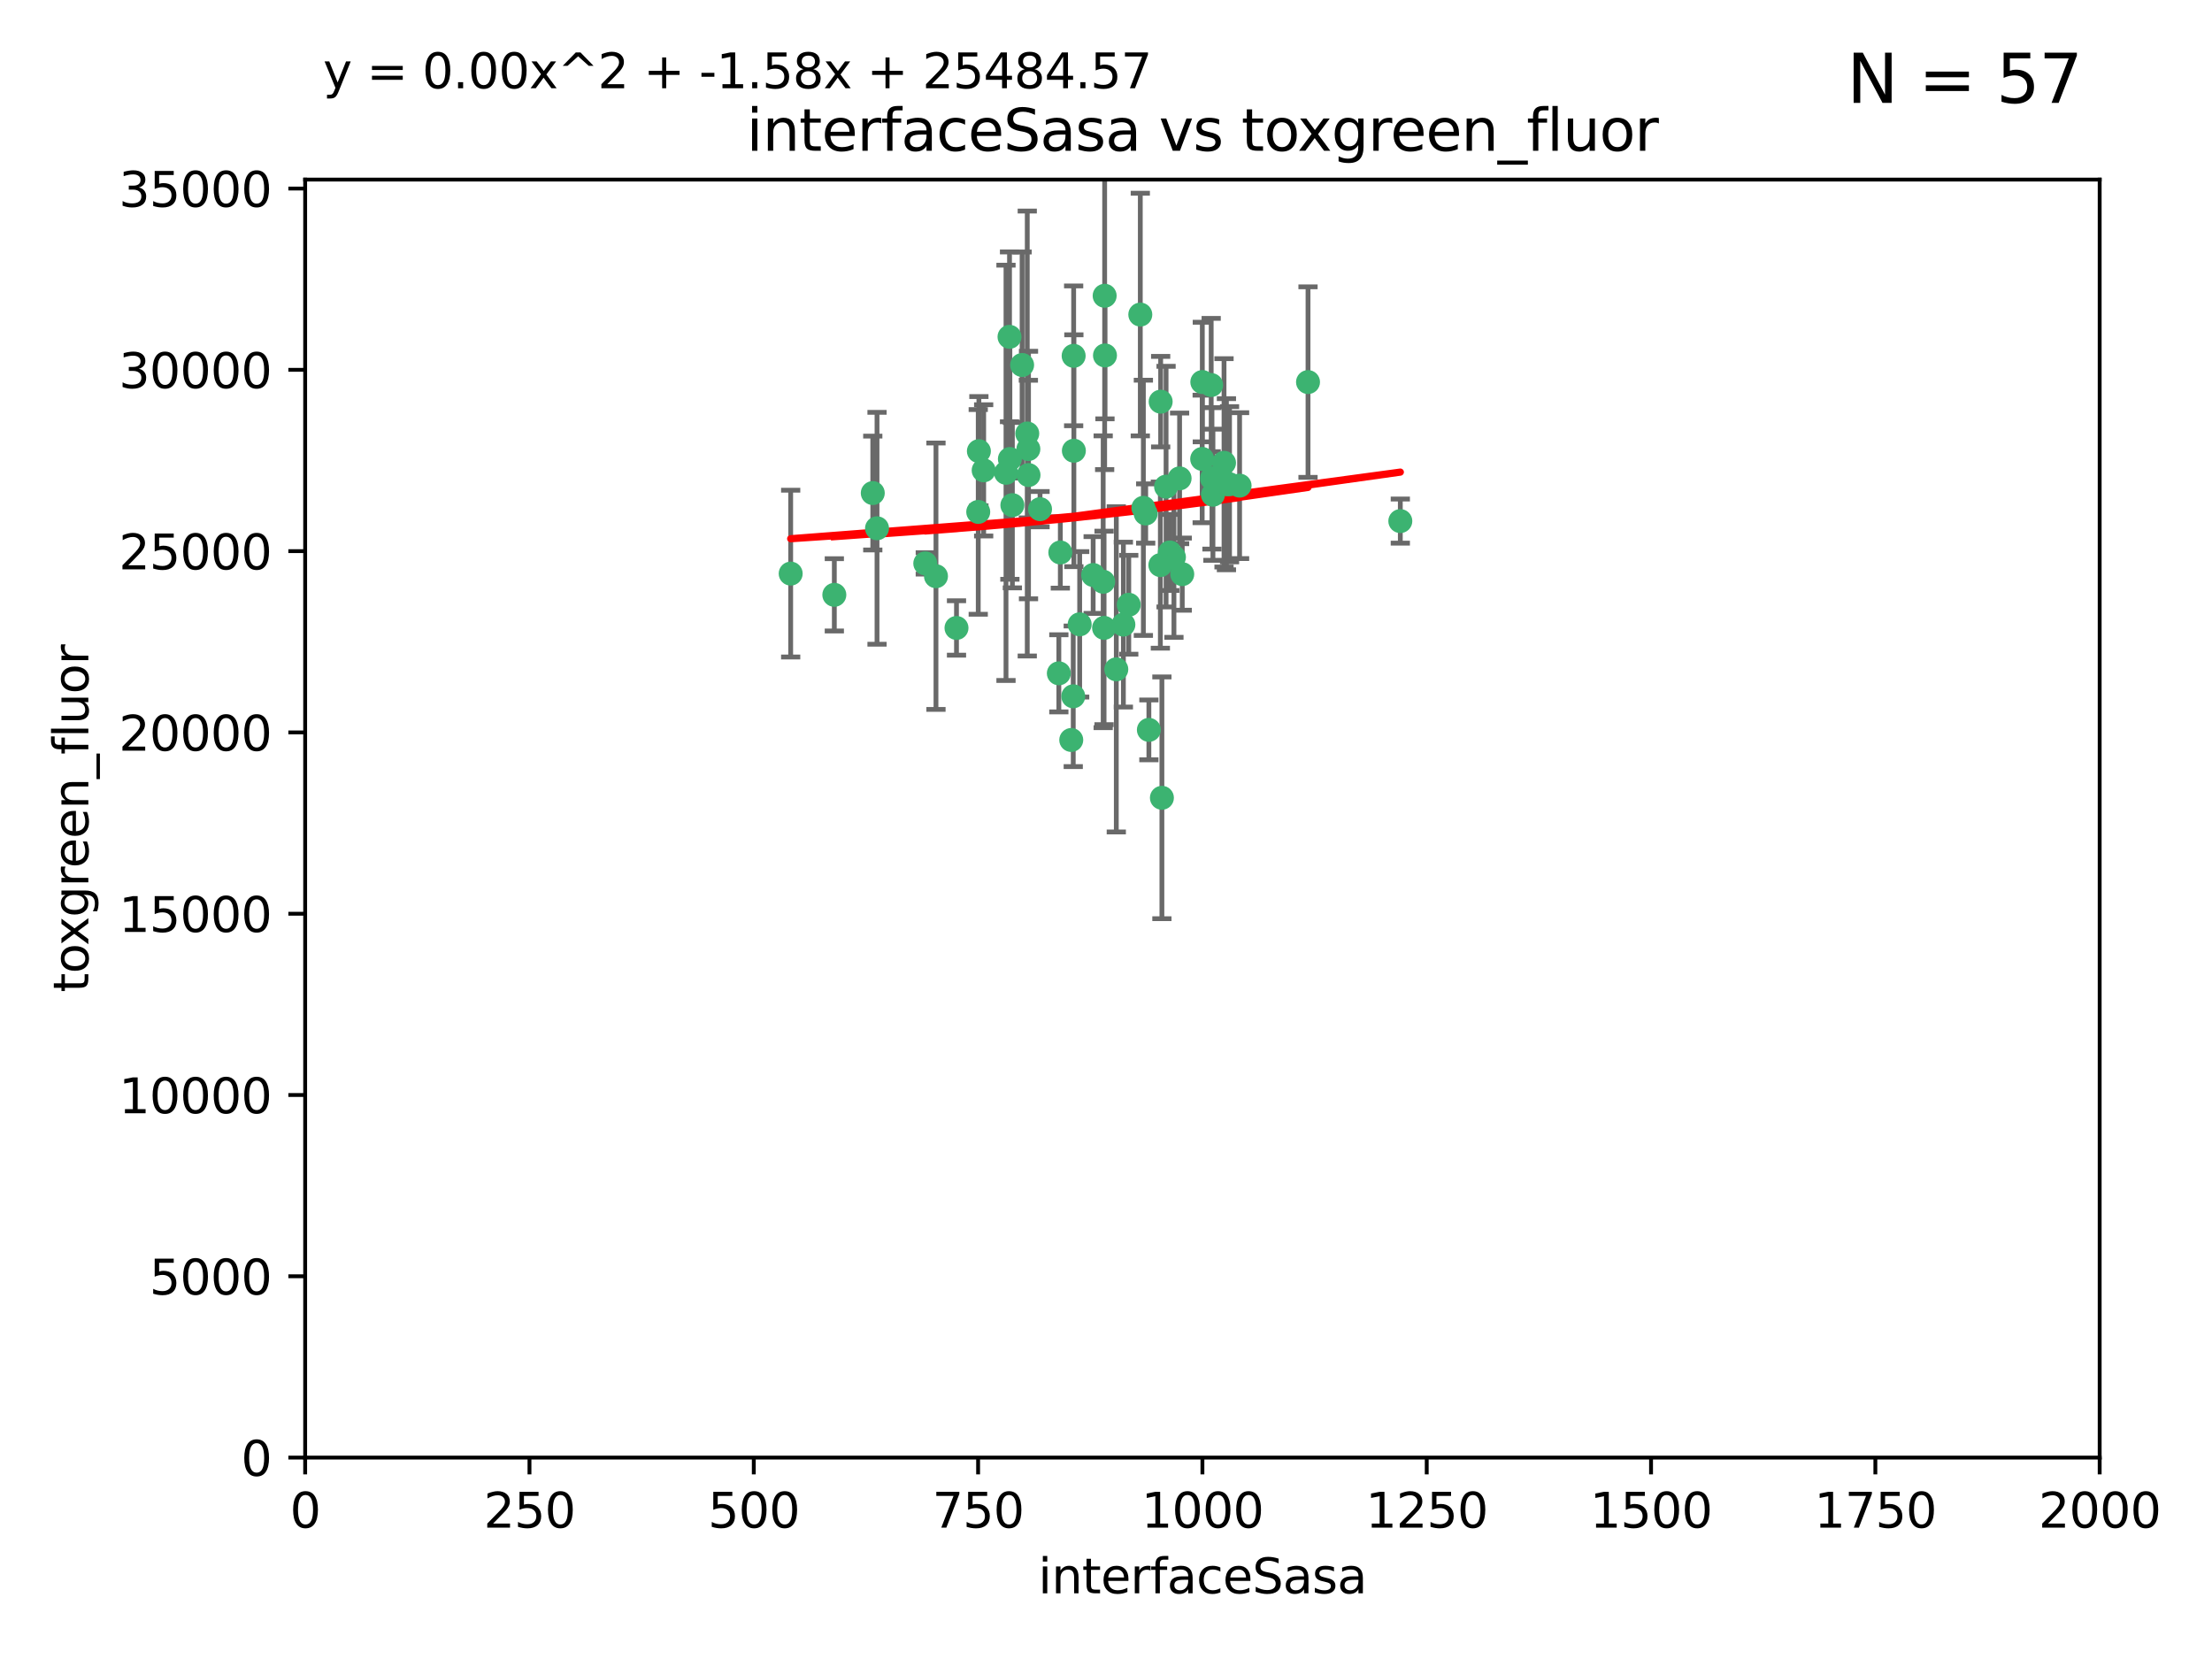 <?xml version="1.0" encoding="utf-8" standalone="no"?>
<!DOCTYPE svg PUBLIC "-//W3C//DTD SVG 1.1//EN"
  "http://www.w3.org/Graphics/SVG/1.1/DTD/svg11.dtd">
<svg xmlns:xlink="http://www.w3.org/1999/xlink" width="460.8pt" height="345.6pt" viewBox="0 0 460.8 345.6" xmlns="http://www.w3.org/2000/svg" version="1.1">
 <defs>
  <style type="text/css">*{stroke-linejoin: round; stroke-linecap: butt}</style>
 </defs>
 <g id="figure_1">
  <g id="patch_1">
   <path d="M 0 345.6 
L 460.8 345.6 
L 460.8 0 
L 0 0 
z
" style="fill: #ffffff"/>
  </g>
  <g id="axes_1">
   <g id="patch_2">
    <path d="M 63.571 303.64 
L 437.4 303.64 
L 437.4 37.411 
L 63.571 37.411 
z
" style="fill: #ffffff"/>
   </g>
   <g id="PathCollection_1">
    <defs>
     <path id="mab2d22d7c5" d="M 0 1.118 
C 0.297 1.118 0.581 1 0.791 0.791 
C 1 0.581 1.118 0.297 1.118 0 
C 1.118 -0.297 1 -0.581 0.791 -0.791 
C 0.581 -1 0.297 -1.118 0 -1.118 
C -0.297 -1.118 -0.581 -1 -0.791 -0.791 
C -1 -0.581 -1.118 -0.297 -1.118 0 
C -1.118 0.297 -1 0.581 -0.791 0.791 
C -0.581 1 -0.297 1.118 0 1.118 
z
" style="stroke: #3cb371"/>
    </defs>
    <g clip-path="url(#pbfe4273756)">
     <use xlink:href="#mab2d22d7c5" x="212.925" y="76.037" style="fill: #3cb371; stroke: #3cb371"/>
     <use xlink:href="#mab2d22d7c5" x="243.693" y="115.09" style="fill: #3cb371; stroke: #3cb371"/>
     <use xlink:href="#mab2d22d7c5" x="232.546" y="139.434" style="fill: #3cb371; stroke: #3cb371"/>
     <use xlink:href="#mab2d22d7c5" x="272.484" y="79.593" style="fill: #3cb371; stroke: #3cb371"/>
     <use xlink:href="#mab2d22d7c5" x="250.437" y="95.609" style="fill: #3cb371; stroke: #3cb371"/>
     <use xlink:href="#mab2d22d7c5" x="242.914" y="101.372" style="fill: #3cb371; stroke: #3cb371"/>
     <use xlink:href="#mab2d22d7c5" x="254.987" y="96.415" style="fill: #3cb371; stroke: #3cb371"/>
     <use xlink:href="#mab2d22d7c5" x="220.886" y="115.091" style="fill: #3cb371; stroke: #3cb371"/>
     <use xlink:href="#mab2d22d7c5" x="230.119" y="61.614" style="fill: #3cb371; stroke: #3cb371"/>
     <use xlink:href="#mab2d22d7c5" x="241.787" y="83.673" style="fill: #3cb371; stroke: #3cb371"/>
     <use xlink:href="#mab2d22d7c5" x="252.312" y="80.209" style="fill: #3cb371; stroke: #3cb371"/>
     <use xlink:href="#mab2d22d7c5" x="258.229" y="101.166" style="fill: #3cb371; stroke: #3cb371"/>
     <use xlink:href="#mab2d22d7c5" x="223.66" y="74.129" style="fill: #3cb371; stroke: #3cb371"/>
     <use xlink:href="#mab2d22d7c5" x="246.284" y="119.604" style="fill: #3cb371; stroke: #3cb371"/>
     <use xlink:href="#mab2d22d7c5" x="255.489" y="100.872" style="fill: #3cb371; stroke: #3cb371"/>
     <use xlink:href="#mab2d22d7c5" x="252.676" y="103.062" style="fill: #3cb371; stroke: #3cb371"/>
     <use xlink:href="#mab2d22d7c5" x="244.553" y="116.067" style="fill: #3cb371; stroke: #3cb371"/>
     <use xlink:href="#mab2d22d7c5" x="230.187" y="74.047" style="fill: #3cb371; stroke: #3cb371"/>
     <use xlink:href="#mab2d22d7c5" x="210.378" y="95.624" style="fill: #3cb371; stroke: #3cb371"/>
     <use xlink:href="#mab2d22d7c5" x="256.134" y="100.88" style="fill: #3cb371; stroke: #3cb371"/>
     <use xlink:href="#mab2d22d7c5" x="238.185" y="105.788" style="fill: #3cb371; stroke: #3cb371"/>
     <use xlink:href="#mab2d22d7c5" x="235.142" y="125.985" style="fill: #3cb371; stroke: #3cb371"/>
     <use xlink:href="#mab2d22d7c5" x="234.02" y="130.114" style="fill: #3cb371; stroke: #3cb371"/>
     <use xlink:href="#mab2d22d7c5" x="223.161" y="154.151" style="fill: #3cb371; stroke: #3cb371"/>
     <use xlink:href="#mab2d22d7c5" x="242.046" y="166.197" style="fill: #3cb371; stroke: #3cb371"/>
     <use xlink:href="#mab2d22d7c5" x="241.725" y="117.721" style="fill: #3cb371; stroke: #3cb371"/>
     <use xlink:href="#mab2d22d7c5" x="238.669" y="106.972" style="fill: #3cb371; stroke: #3cb371"/>
     <use xlink:href="#mab2d22d7c5" x="227.725" y="119.786" style="fill: #3cb371; stroke: #3cb371"/>
     <use xlink:href="#mab2d22d7c5" x="214.228" y="93.547" style="fill: #3cb371; stroke: #3cb371"/>
     <use xlink:href="#mab2d22d7c5" x="237.546" y="65.53" style="fill: #3cb371; stroke: #3cb371"/>
     <use xlink:href="#mab2d22d7c5" x="245.731" y="99.654" style="fill: #3cb371; stroke: #3cb371"/>
     <use xlink:href="#mab2d22d7c5" x="216.658" y="106.07" style="fill: #3cb371; stroke: #3cb371"/>
     <use xlink:href="#mab2d22d7c5" x="204.916" y="97.982" style="fill: #3cb371; stroke: #3cb371"/>
     <use xlink:href="#mab2d22d7c5" x="214.256" y="98.96" style="fill: #3cb371; stroke: #3cb371"/>
     <use xlink:href="#mab2d22d7c5" x="291.711" y="108.552" style="fill: #3cb371; stroke: #3cb371"/>
     <use xlink:href="#mab2d22d7c5" x="224.916" y="130.059" style="fill: #3cb371; stroke: #3cb371"/>
     <use xlink:href="#mab2d22d7c5" x="250.465" y="79.585" style="fill: #3cb371; stroke: #3cb371"/>
     <use xlink:href="#mab2d22d7c5" x="199.256" y="130.815" style="fill: #3cb371; stroke: #3cb371"/>
     <use xlink:href="#mab2d22d7c5" x="194.981" y="120.034" style="fill: #3cb371; stroke: #3cb371"/>
     <use xlink:href="#mab2d22d7c5" x="220.577" y="140.267" style="fill: #3cb371; stroke: #3cb371"/>
     <use xlink:href="#mab2d22d7c5" x="223.708" y="93.895" style="fill: #3cb371; stroke: #3cb371"/>
     <use xlink:href="#mab2d22d7c5" x="223.577" y="145.051" style="fill: #3cb371; stroke: #3cb371"/>
     <use xlink:href="#mab2d22d7c5" x="192.753" y="117.366" style="fill: #3cb371; stroke: #3cb371"/>
     <use xlink:href="#mab2d22d7c5" x="203.92" y="93.983" style="fill: #3cb371; stroke: #3cb371"/>
     <use xlink:href="#mab2d22d7c5" x="181.815" y="102.712" style="fill: #3cb371; stroke: #3cb371"/>
     <use xlink:href="#mab2d22d7c5" x="239.332" y="152.046" style="fill: #3cb371; stroke: #3cb371"/>
     <use xlink:href="#mab2d22d7c5" x="182.701" y="110.051" style="fill: #3cb371; stroke: #3cb371"/>
     <use xlink:href="#mab2d22d7c5" x="229.813" y="121.191" style="fill: #3cb371; stroke: #3cb371"/>
     <use xlink:href="#mab2d22d7c5" x="210.301" y="70.169" style="fill: #3cb371; stroke: #3cb371"/>
     <use xlink:href="#mab2d22d7c5" x="213.998" y="90.309" style="fill: #3cb371; stroke: #3cb371"/>
     <use xlink:href="#mab2d22d7c5" x="252.476" y="99.653" style="fill: #3cb371; stroke: #3cb371"/>
     <use xlink:href="#mab2d22d7c5" x="203.785" y="106.641" style="fill: #3cb371; stroke: #3cb371"/>
     <use xlink:href="#mab2d22d7c5" x="209.568" y="98.495" style="fill: #3cb371; stroke: #3cb371"/>
     <use xlink:href="#mab2d22d7c5" x="229.998" y="130.801" style="fill: #3cb371; stroke: #3cb371"/>
     <use xlink:href="#mab2d22d7c5" x="164.714" y="119.492" style="fill: #3cb371; stroke: #3cb371"/>
     <use xlink:href="#mab2d22d7c5" x="210.895" y="105.234" style="fill: #3cb371; stroke: #3cb371"/>
     <use xlink:href="#mab2d22d7c5" x="173.806" y="123.914" style="fill: #3cb371; stroke: #3cb371"/>
    </g>
   </g>
   <g id="matplotlib.axis_1">
    <g id="xtick_1">
     <g id="line2d_1">
      <defs>
       <path id="m8d33d08189" d="M 0 0 
L 0 3.5 
" style="stroke: #000000; stroke-width: 0.8"/>
      </defs>
      <g>
       <use xlink:href="#m8d33d08189" x="63.571" y="303.64" style="stroke: #000000; stroke-width: 0.8"/>
      </g>
     </g>
     <g id="text_1">
      <!-- 0 -->
      <g transform="translate(60.39 318.238)scale(0.1 -0.1)">
       <defs>
        <path id="DejaVuSans-30" d="M 2034 4250 
Q 1547 4250 1301 3770 
Q 1056 3291 1056 2328 
Q 1056 1369 1301 889 
Q 1547 409 2034 409 
Q 2525 409 2770 889 
Q 3016 1369 3016 2328 
Q 3016 3291 2770 3770 
Q 2525 4250 2034 4250 
z
M 2034 4750 
Q 2819 4750 3233 4129 
Q 3647 3509 3647 2328 
Q 3647 1150 3233 529 
Q 2819 -91 2034 -91 
Q 1250 -91 836 529 
Q 422 1150 422 2328 
Q 422 3509 836 4129 
Q 1250 4750 2034 4750 
z
" transform="scale(0.016)"/>
       </defs>
       <use xlink:href="#DejaVuSans-30"/>
      </g>
     </g>
    </g>
    <g id="xtick_2">
     <g id="line2d_2">
      <g>
       <use xlink:href="#m8d33d08189" x="110.3" y="303.64" style="stroke: #000000; stroke-width: 0.8"/>
      </g>
     </g>
     <g id="text_2">
      <!-- 250 -->
      <g transform="translate(100.756 318.238)scale(0.1 -0.1)">
       <defs>
        <path id="DejaVuSans-32" d="M 1228 531 
L 3431 531 
L 3431 0 
L 469 0 
L 469 531 
Q 828 903 1448 1529 
Q 2069 2156 2228 2338 
Q 2531 2678 2651 2914 
Q 2772 3150 2772 3378 
Q 2772 3750 2511 3984 
Q 2250 4219 1831 4219 
Q 1534 4219 1204 4116 
Q 875 4013 500 3803 
L 500 4441 
Q 881 4594 1212 4672 
Q 1544 4750 1819 4750 
Q 2544 4750 2975 4387 
Q 3406 4025 3406 3419 
Q 3406 3131 3298 2873 
Q 3191 2616 2906 2266 
Q 2828 2175 2409 1742 
Q 1991 1309 1228 531 
z
" transform="scale(0.016)"/>
        <path id="DejaVuSans-35" d="M 691 4666 
L 3169 4666 
L 3169 4134 
L 1269 4134 
L 1269 2991 
Q 1406 3038 1543 3061 
Q 1681 3084 1819 3084 
Q 2600 3084 3056 2656 
Q 3513 2228 3513 1497 
Q 3513 744 3044 326 
Q 2575 -91 1722 -91 
Q 1428 -91 1123 -41 
Q 819 9 494 109 
L 494 744 
Q 775 591 1075 516 
Q 1375 441 1709 441 
Q 2250 441 2565 725 
Q 2881 1009 2881 1497 
Q 2881 1984 2565 2268 
Q 2250 2553 1709 2553 
Q 1456 2553 1204 2497 
Q 953 2441 691 2322 
L 691 4666 
z
" transform="scale(0.016)"/>
       </defs>
       <use xlink:href="#DejaVuSans-32"/>
       <use xlink:href="#DejaVuSans-35" x="63.623"/>
       <use xlink:href="#DejaVuSans-30" x="127.246"/>
      </g>
     </g>
    </g>
    <g id="xtick_3">
     <g id="line2d_3">
      <g>
       <use xlink:href="#m8d33d08189" x="157.028" y="303.64" style="stroke: #000000; stroke-width: 0.8"/>
      </g>
     </g>
     <g id="text_3">
      <!-- 500 -->
      <g transform="translate(147.485 318.238)scale(0.1 -0.1)">
       <use xlink:href="#DejaVuSans-35"/>
       <use xlink:href="#DejaVuSans-30" x="63.623"/>
       <use xlink:href="#DejaVuSans-30" x="127.246"/>
      </g>
     </g>
    </g>
    <g id="xtick_4">
     <g id="line2d_4">
      <g>
       <use xlink:href="#m8d33d08189" x="203.757" y="303.64" style="stroke: #000000; stroke-width: 0.8"/>
      </g>
     </g>
     <g id="text_4">
      <!-- 750 -->
      <g transform="translate(194.213 318.238)scale(0.1 -0.1)">
       <defs>
        <path id="DejaVuSans-37" d="M 525 4666 
L 3525 4666 
L 3525 4397 
L 1831 0 
L 1172 0 
L 2766 4134 
L 525 4134 
L 525 4666 
z
" transform="scale(0.016)"/>
       </defs>
       <use xlink:href="#DejaVuSans-37"/>
       <use xlink:href="#DejaVuSans-35" x="63.623"/>
       <use xlink:href="#DejaVuSans-30" x="127.246"/>
      </g>
     </g>
    </g>
    <g id="xtick_5">
     <g id="line2d_5">
      <g>
       <use xlink:href="#m8d33d08189" x="250.486" y="303.64" style="stroke: #000000; stroke-width: 0.8"/>
      </g>
     </g>
     <g id="text_5">
      <!-- 1000 -->
      <g transform="translate(237.761 318.238)scale(0.1 -0.1)">
       <defs>
        <path id="DejaVuSans-31" d="M 794 531 
L 1825 531 
L 1825 4091 
L 703 3866 
L 703 4441 
L 1819 4666 
L 2450 4666 
L 2450 531 
L 3481 531 
L 3481 0 
L 794 0 
L 794 531 
z
" transform="scale(0.016)"/>
       </defs>
       <use xlink:href="#DejaVuSans-31"/>
       <use xlink:href="#DejaVuSans-30" x="63.623"/>
       <use xlink:href="#DejaVuSans-30" x="127.246"/>
       <use xlink:href="#DejaVuSans-30" x="190.869"/>
      </g>
     </g>
    </g>
    <g id="xtick_6">
     <g id="line2d_6">
      <g>
       <use xlink:href="#m8d33d08189" x="297.214" y="303.64" style="stroke: #000000; stroke-width: 0.8"/>
      </g>
     </g>
     <g id="text_6">
      <!-- 1250 -->
      <g transform="translate(284.489 318.238)scale(0.1 -0.1)">
       <use xlink:href="#DejaVuSans-31"/>
       <use xlink:href="#DejaVuSans-32" x="63.623"/>
       <use xlink:href="#DejaVuSans-35" x="127.246"/>
       <use xlink:href="#DejaVuSans-30" x="190.869"/>
      </g>
     </g>
    </g>
    <g id="xtick_7">
     <g id="line2d_7">
      <g>
       <use xlink:href="#m8d33d08189" x="343.943" y="303.64" style="stroke: #000000; stroke-width: 0.8"/>
      </g>
     </g>
     <g id="text_7">
      <!-- 1500 -->
      <g transform="translate(331.218 318.238)scale(0.1 -0.1)">
       <use xlink:href="#DejaVuSans-31"/>
       <use xlink:href="#DejaVuSans-35" x="63.623"/>
       <use xlink:href="#DejaVuSans-30" x="127.246"/>
       <use xlink:href="#DejaVuSans-30" x="190.869"/>
      </g>
     </g>
    </g>
    <g id="xtick_8">
     <g id="line2d_8">
      <g>
       <use xlink:href="#m8d33d08189" x="390.671" y="303.64" style="stroke: #000000; stroke-width: 0.8"/>
      </g>
     </g>
     <g id="text_8">
      <!-- 1750 -->
      <g transform="translate(377.946 318.238)scale(0.1 -0.1)">
       <use xlink:href="#DejaVuSans-31"/>
       <use xlink:href="#DejaVuSans-37" x="63.623"/>
       <use xlink:href="#DejaVuSans-35" x="127.246"/>
       <use xlink:href="#DejaVuSans-30" x="190.869"/>
      </g>
     </g>
    </g>
    <g id="xtick_9">
     <g id="line2d_9">
      <g>
       <use xlink:href="#m8d33d08189" x="437.4" y="303.64" style="stroke: #000000; stroke-width: 0.8"/>
      </g>
     </g>
     <g id="text_9">
      <!-- 2000 -->
      <g transform="translate(424.675 318.238)scale(0.1 -0.1)">
       <use xlink:href="#DejaVuSans-32"/>
       <use xlink:href="#DejaVuSans-30" x="63.623"/>
       <use xlink:href="#DejaVuSans-30" x="127.246"/>
       <use xlink:href="#DejaVuSans-30" x="190.869"/>
      </g>
     </g>
    </g>
    <g id="text_10">
     <!-- interfaceSasa -->
     <g transform="translate(216.279 331.917)scale(0.1 -0.1)">
      <defs>
       <path id="DejaVuSans-69" d="M 603 3500 
L 1178 3500 
L 1178 0 
L 603 0 
L 603 3500 
z
M 603 4863 
L 1178 4863 
L 1178 4134 
L 603 4134 
L 603 4863 
z
" transform="scale(0.016)"/>
       <path id="DejaVuSans-6e" d="M 3513 2113 
L 3513 0 
L 2938 0 
L 2938 2094 
Q 2938 2591 2744 2837 
Q 2550 3084 2163 3084 
Q 1697 3084 1428 2787 
Q 1159 2491 1159 1978 
L 1159 0 
L 581 0 
L 581 3500 
L 1159 3500 
L 1159 2956 
Q 1366 3272 1645 3428 
Q 1925 3584 2291 3584 
Q 2894 3584 3203 3211 
Q 3513 2838 3513 2113 
z
" transform="scale(0.016)"/>
       <path id="DejaVuSans-74" d="M 1172 4494 
L 1172 3500 
L 2356 3500 
L 2356 3053 
L 1172 3053 
L 1172 1153 
Q 1172 725 1289 603 
Q 1406 481 1766 481 
L 2356 481 
L 2356 0 
L 1766 0 
Q 1100 0 847 248 
Q 594 497 594 1153 
L 594 3053 
L 172 3053 
L 172 3500 
L 594 3500 
L 594 4494 
L 1172 4494 
z
" transform="scale(0.016)"/>
       <path id="DejaVuSans-65" d="M 3597 1894 
L 3597 1613 
L 953 1613 
Q 991 1019 1311 708 
Q 1631 397 2203 397 
Q 2534 397 2845 478 
Q 3156 559 3463 722 
L 3463 178 
Q 3153 47 2828 -22 
Q 2503 -91 2169 -91 
Q 1331 -91 842 396 
Q 353 884 353 1716 
Q 353 2575 817 3079 
Q 1281 3584 2069 3584 
Q 2775 3584 3186 3129 
Q 3597 2675 3597 1894 
z
M 3022 2063 
Q 3016 2534 2758 2815 
Q 2500 3097 2075 3097 
Q 1594 3097 1305 2825 
Q 1016 2553 972 2059 
L 3022 2063 
z
" transform="scale(0.016)"/>
       <path id="DejaVuSans-72" d="M 2631 2963 
Q 2534 3019 2420 3045 
Q 2306 3072 2169 3072 
Q 1681 3072 1420 2755 
Q 1159 2438 1159 1844 
L 1159 0 
L 581 0 
L 581 3500 
L 1159 3500 
L 1159 2956 
Q 1341 3275 1631 3429 
Q 1922 3584 2338 3584 
Q 2397 3584 2469 3576 
Q 2541 3569 2628 3553 
L 2631 2963 
z
" transform="scale(0.016)"/>
       <path id="DejaVuSans-66" d="M 2375 4863 
L 2375 4384 
L 1825 4384 
Q 1516 4384 1395 4259 
Q 1275 4134 1275 3809 
L 1275 3500 
L 2222 3500 
L 2222 3053 
L 1275 3053 
L 1275 0 
L 697 0 
L 697 3053 
L 147 3053 
L 147 3500 
L 697 3500 
L 697 3744 
Q 697 4328 969 4595 
Q 1241 4863 1831 4863 
L 2375 4863 
z
" transform="scale(0.016)"/>
       <path id="DejaVuSans-61" d="M 2194 1759 
Q 1497 1759 1228 1600 
Q 959 1441 959 1056 
Q 959 750 1161 570 
Q 1363 391 1709 391 
Q 2188 391 2477 730 
Q 2766 1069 2766 1631 
L 2766 1759 
L 2194 1759 
z
M 3341 1997 
L 3341 0 
L 2766 0 
L 2766 531 
Q 2569 213 2275 61 
Q 1981 -91 1556 -91 
Q 1019 -91 701 211 
Q 384 513 384 1019 
Q 384 1609 779 1909 
Q 1175 2209 1959 2209 
L 2766 2209 
L 2766 2266 
Q 2766 2663 2505 2880 
Q 2244 3097 1772 3097 
Q 1472 3097 1187 3025 
Q 903 2953 641 2809 
L 641 3341 
Q 956 3463 1253 3523 
Q 1550 3584 1831 3584 
Q 2591 3584 2966 3190 
Q 3341 2797 3341 1997 
z
" transform="scale(0.016)"/>
       <path id="DejaVuSans-63" d="M 3122 3366 
L 3122 2828 
Q 2878 2963 2633 3030 
Q 2388 3097 2138 3097 
Q 1578 3097 1268 2742 
Q 959 2388 959 1747 
Q 959 1106 1268 751 
Q 1578 397 2138 397 
Q 2388 397 2633 464 
Q 2878 531 3122 666 
L 3122 134 
Q 2881 22 2623 -34 
Q 2366 -91 2075 -91 
Q 1284 -91 818 406 
Q 353 903 353 1747 
Q 353 2603 823 3093 
Q 1294 3584 2113 3584 
Q 2378 3584 2631 3529 
Q 2884 3475 3122 3366 
z
" transform="scale(0.016)"/>
       <path id="DejaVuSans-53" d="M 3425 4513 
L 3425 3897 
Q 3066 4069 2747 4153 
Q 2428 4238 2131 4238 
Q 1616 4238 1336 4038 
Q 1056 3838 1056 3469 
Q 1056 3159 1242 3001 
Q 1428 2844 1947 2747 
L 2328 2669 
Q 3034 2534 3370 2195 
Q 3706 1856 3706 1288 
Q 3706 609 3251 259 
Q 2797 -91 1919 -91 
Q 1588 -91 1214 -16 
Q 841 59 441 206 
L 441 856 
Q 825 641 1194 531 
Q 1563 422 1919 422 
Q 2459 422 2753 634 
Q 3047 847 3047 1241 
Q 3047 1584 2836 1778 
Q 2625 1972 2144 2069 
L 1759 2144 
Q 1053 2284 737 2584 
Q 422 2884 422 3419 
Q 422 4038 858 4394 
Q 1294 4750 2059 4750 
Q 2388 4750 2728 4690 
Q 3069 4631 3425 4513 
z
" transform="scale(0.016)"/>
       <path id="DejaVuSans-73" d="M 2834 3397 
L 2834 2853 
Q 2591 2978 2328 3040 
Q 2066 3103 1784 3103 
Q 1356 3103 1142 2972 
Q 928 2841 928 2578 
Q 928 2378 1081 2264 
Q 1234 2150 1697 2047 
L 1894 2003 
Q 2506 1872 2764 1633 
Q 3022 1394 3022 966 
Q 3022 478 2636 193 
Q 2250 -91 1575 -91 
Q 1294 -91 989 -36 
Q 684 19 347 128 
L 347 722 
Q 666 556 975 473 
Q 1284 391 1588 391 
Q 1994 391 2212 530 
Q 2431 669 2431 922 
Q 2431 1156 2273 1281 
Q 2116 1406 1581 1522 
L 1381 1569 
Q 847 1681 609 1914 
Q 372 2147 372 2553 
Q 372 3047 722 3315 
Q 1072 3584 1716 3584 
Q 2034 3584 2315 3537 
Q 2597 3491 2834 3397 
z
" transform="scale(0.016)"/>
      </defs>
      <use xlink:href="#DejaVuSans-69"/>
      <use xlink:href="#DejaVuSans-6e" x="27.783"/>
      <use xlink:href="#DejaVuSans-74" x="91.162"/>
      <use xlink:href="#DejaVuSans-65" x="130.371"/>
      <use xlink:href="#DejaVuSans-72" x="191.895"/>
      <use xlink:href="#DejaVuSans-66" x="233.008"/>
      <use xlink:href="#DejaVuSans-61" x="268.213"/>
      <use xlink:href="#DejaVuSans-63" x="329.492"/>
      <use xlink:href="#DejaVuSans-65" x="384.473"/>
      <use xlink:href="#DejaVuSans-53" x="445.996"/>
      <use xlink:href="#DejaVuSans-61" x="509.473"/>
      <use xlink:href="#DejaVuSans-73" x="570.752"/>
      <use xlink:href="#DejaVuSans-61" x="622.852"/>
     </g>
    </g>
   </g>
   <g id="matplotlib.axis_2">
    <g id="ytick_1">
     <g id="line2d_10">
      <defs>
       <path id="md5e016251c" d="M 0 0 
L -3.5 0 
" style="stroke: #000000; stroke-width: 0.8"/>
      </defs>
      <g>
       <use xlink:href="#md5e016251c" x="63.571" y="303.64" style="stroke: #000000; stroke-width: 0.8"/>
      </g>
     </g>
     <g id="text_11">
      <!-- 0 -->
      <g transform="translate(50.209 307.439)scale(0.1 -0.1)">
       <use xlink:href="#DejaVuSans-30"/>
      </g>
     </g>
    </g>
    <g id="ytick_2">
     <g id="line2d_11">
      <g>
       <use xlink:href="#md5e016251c" x="63.571" y="265.874" style="stroke: #000000; stroke-width: 0.8"/>
      </g>
     </g>
     <g id="text_12">
      <!-- 5000 -->
      <g transform="translate(31.121 269.673)scale(0.1 -0.1)">
       <use xlink:href="#DejaVuSans-35"/>
       <use xlink:href="#DejaVuSans-30" x="63.623"/>
       <use xlink:href="#DejaVuSans-30" x="127.246"/>
       <use xlink:href="#DejaVuSans-30" x="190.869"/>
      </g>
     </g>
    </g>
    <g id="ytick_3">
     <g id="line2d_12">
      <g>
       <use xlink:href="#md5e016251c" x="63.571" y="228.108" style="stroke: #000000; stroke-width: 0.8"/>
      </g>
     </g>
     <g id="text_13">
      <!-- 10000 -->
      <g transform="translate(24.759 231.907)scale(0.1 -0.1)">
       <use xlink:href="#DejaVuSans-31"/>
       <use xlink:href="#DejaVuSans-30" x="63.623"/>
       <use xlink:href="#DejaVuSans-30" x="127.246"/>
       <use xlink:href="#DejaVuSans-30" x="190.869"/>
       <use xlink:href="#DejaVuSans-30" x="254.492"/>
      </g>
     </g>
    </g>
    <g id="ytick_4">
     <g id="line2d_13">
      <g>
       <use xlink:href="#md5e016251c" x="63.571" y="190.342" style="stroke: #000000; stroke-width: 0.8"/>
      </g>
     </g>
     <g id="text_14">
      <!-- 15000 -->
      <g transform="translate(24.759 194.141)scale(0.1 -0.1)">
       <use xlink:href="#DejaVuSans-31"/>
       <use xlink:href="#DejaVuSans-35" x="63.623"/>
       <use xlink:href="#DejaVuSans-30" x="127.246"/>
       <use xlink:href="#DejaVuSans-30" x="190.869"/>
       <use xlink:href="#DejaVuSans-30" x="254.492"/>
      </g>
     </g>
    </g>
    <g id="ytick_5">
     <g id="line2d_14">
      <g>
       <use xlink:href="#md5e016251c" x="63.571" y="152.576" style="stroke: #000000; stroke-width: 0.8"/>
      </g>
     </g>
     <g id="text_15">
      <!-- 20000 -->
      <g transform="translate(24.759 156.375)scale(0.1 -0.1)">
       <use xlink:href="#DejaVuSans-32"/>
       <use xlink:href="#DejaVuSans-30" x="63.623"/>
       <use xlink:href="#DejaVuSans-30" x="127.246"/>
       <use xlink:href="#DejaVuSans-30" x="190.869"/>
       <use xlink:href="#DejaVuSans-30" x="254.492"/>
      </g>
     </g>
    </g>
    <g id="ytick_6">
     <g id="line2d_15">
      <g>
       <use xlink:href="#md5e016251c" x="63.571" y="114.81" style="stroke: #000000; stroke-width: 0.8"/>
      </g>
     </g>
     <g id="text_16">
      <!-- 25000 -->
      <g transform="translate(24.759 118.609)scale(0.1 -0.1)">
       <use xlink:href="#DejaVuSans-32"/>
       <use xlink:href="#DejaVuSans-35" x="63.623"/>
       <use xlink:href="#DejaVuSans-30" x="127.246"/>
       <use xlink:href="#DejaVuSans-30" x="190.869"/>
       <use xlink:href="#DejaVuSans-30" x="254.492"/>
      </g>
     </g>
    </g>
    <g id="ytick_7">
     <g id="line2d_16">
      <g>
       <use xlink:href="#md5e016251c" x="63.571" y="77.044" style="stroke: #000000; stroke-width: 0.8"/>
      </g>
     </g>
     <g id="text_17">
      <!-- 30000 -->
      <g transform="translate(24.759 80.844)scale(0.1 -0.1)">
       <defs>
        <path id="DejaVuSans-33" d="M 2597 2516 
Q 3050 2419 3304 2112 
Q 3559 1806 3559 1356 
Q 3559 666 3084 287 
Q 2609 -91 1734 -91 
Q 1441 -91 1130 -33 
Q 819 25 488 141 
L 488 750 
Q 750 597 1062 519 
Q 1375 441 1716 441 
Q 2309 441 2620 675 
Q 2931 909 2931 1356 
Q 2931 1769 2642 2001 
Q 2353 2234 1838 2234 
L 1294 2234 
L 1294 2753 
L 1863 2753 
Q 2328 2753 2575 2939 
Q 2822 3125 2822 3475 
Q 2822 3834 2567 4026 
Q 2313 4219 1838 4219 
Q 1578 4219 1281 4162 
Q 984 4106 628 3988 
L 628 4550 
Q 988 4650 1302 4700 
Q 1616 4750 1894 4750 
Q 2613 4750 3031 4423 
Q 3450 4097 3450 3541 
Q 3450 3153 3228 2886 
Q 3006 2619 2597 2516 
z
" transform="scale(0.016)"/>
       </defs>
       <use xlink:href="#DejaVuSans-33"/>
       <use xlink:href="#DejaVuSans-30" x="63.623"/>
       <use xlink:href="#DejaVuSans-30" x="127.246"/>
       <use xlink:href="#DejaVuSans-30" x="190.869"/>
       <use xlink:href="#DejaVuSans-30" x="254.492"/>
      </g>
     </g>
    </g>
    <g id="ytick_8">
     <g id="line2d_17">
      <g>
       <use xlink:href="#md5e016251c" x="63.571" y="39.278" style="stroke: #000000; stroke-width: 0.8"/>
      </g>
     </g>
     <g id="text_18">
      <!-- 35000 -->
      <g transform="translate(24.759 43.078)scale(0.1 -0.1)">
       <use xlink:href="#DejaVuSans-33"/>
       <use xlink:href="#DejaVuSans-35" x="63.623"/>
       <use xlink:href="#DejaVuSans-30" x="127.246"/>
       <use xlink:href="#DejaVuSans-30" x="190.869"/>
       <use xlink:href="#DejaVuSans-30" x="254.492"/>
      </g>
     </g>
    </g>
    <g id="text_19">
     <!-- toxgreen_fluor -->
     <g transform="translate(18.401 206.72)rotate(-90)scale(0.1 -0.1)">
      <defs>
       <path id="DejaVuSans-6f" d="M 1959 3097 
Q 1497 3097 1228 2736 
Q 959 2375 959 1747 
Q 959 1119 1226 758 
Q 1494 397 1959 397 
Q 2419 397 2687 759 
Q 2956 1122 2956 1747 
Q 2956 2369 2687 2733 
Q 2419 3097 1959 3097 
z
M 1959 3584 
Q 2709 3584 3137 3096 
Q 3566 2609 3566 1747 
Q 3566 888 3137 398 
Q 2709 -91 1959 -91 
Q 1206 -91 779 398 
Q 353 888 353 1747 
Q 353 2609 779 3096 
Q 1206 3584 1959 3584 
z
" transform="scale(0.016)"/>
       <path id="DejaVuSans-78" d="M 3513 3500 
L 2247 1797 
L 3578 0 
L 2900 0 
L 1881 1375 
L 863 0 
L 184 0 
L 1544 1831 
L 300 3500 
L 978 3500 
L 1906 2253 
L 2834 3500 
L 3513 3500 
z
" transform="scale(0.016)"/>
       <path id="DejaVuSans-67" d="M 2906 1791 
Q 2906 2416 2648 2759 
Q 2391 3103 1925 3103 
Q 1463 3103 1205 2759 
Q 947 2416 947 1791 
Q 947 1169 1205 825 
Q 1463 481 1925 481 
Q 2391 481 2648 825 
Q 2906 1169 2906 1791 
z
M 3481 434 
Q 3481 -459 3084 -895 
Q 2688 -1331 1869 -1331 
Q 1566 -1331 1297 -1286 
Q 1028 -1241 775 -1147 
L 775 -588 
Q 1028 -725 1275 -790 
Q 1522 -856 1778 -856 
Q 2344 -856 2625 -561 
Q 2906 -266 2906 331 
L 2906 616 
Q 2728 306 2450 153 
Q 2172 0 1784 0 
Q 1141 0 747 490 
Q 353 981 353 1791 
Q 353 2603 747 3093 
Q 1141 3584 1784 3584 
Q 2172 3584 2450 3431 
Q 2728 3278 2906 2969 
L 2906 3500 
L 3481 3500 
L 3481 434 
z
" transform="scale(0.016)"/>
       <path id="DejaVuSans-5f" d="M 3263 -1063 
L 3263 -1509 
L -63 -1509 
L -63 -1063 
L 3263 -1063 
z
" transform="scale(0.016)"/>
       <path id="DejaVuSans-6c" d="M 603 4863 
L 1178 4863 
L 1178 0 
L 603 0 
L 603 4863 
z
" transform="scale(0.016)"/>
       <path id="DejaVuSans-75" d="M 544 1381 
L 544 3500 
L 1119 3500 
L 1119 1403 
Q 1119 906 1312 657 
Q 1506 409 1894 409 
Q 2359 409 2629 706 
Q 2900 1003 2900 1516 
L 2900 3500 
L 3475 3500 
L 3475 0 
L 2900 0 
L 2900 538 
Q 2691 219 2414 64 
Q 2138 -91 1772 -91 
Q 1169 -91 856 284 
Q 544 659 544 1381 
z
M 1991 3584 
L 1991 3584 
z
" transform="scale(0.016)"/>
      </defs>
      <use xlink:href="#DejaVuSans-74"/>
      <use xlink:href="#DejaVuSans-6f" x="39.209"/>
      <use xlink:href="#DejaVuSans-78" x="97.266"/>
      <use xlink:href="#DejaVuSans-67" x="156.445"/>
      <use xlink:href="#DejaVuSans-72" x="219.922"/>
      <use xlink:href="#DejaVuSans-65" x="258.785"/>
      <use xlink:href="#DejaVuSans-65" x="320.309"/>
      <use xlink:href="#DejaVuSans-6e" x="381.832"/>
      <use xlink:href="#DejaVuSans-5f" x="445.211"/>
      <use xlink:href="#DejaVuSans-66" x="495.211"/>
      <use xlink:href="#DejaVuSans-6c" x="530.416"/>
      <use xlink:href="#DejaVuSans-75" x="558.199"/>
      <use xlink:href="#DejaVuSans-6f" x="621.578"/>
      <use xlink:href="#DejaVuSans-72" x="682.76"/>
     </g>
    </g>
   </g>
   <g id="LineCollection_1">
    <path d="M 212.925 99.58 
L 212.925 52.494 
" clip-path="url(#pbfe4273756)" style="fill: none; stroke: #696969"/>
    <path d="M 243.693 123.008 
L 243.693 107.171 
" clip-path="url(#pbfe4273756)" style="fill: none; stroke: #696969"/>
    <path d="M 232.546 173.308 
L 232.546 105.56 
" clip-path="url(#pbfe4273756)" style="fill: none; stroke: #696969"/>
    <path d="M 272.484 99.437 
L 272.484 59.75 
" clip-path="url(#pbfe4273756)" style="fill: none; stroke: #696969"/>
    <path d="M 250.437 108.893 
L 250.437 82.325 
" clip-path="url(#pbfe4273756)" style="fill: none; stroke: #696969"/>
    <path d="M 242.914 126.436 
L 242.914 76.309 
" clip-path="url(#pbfe4273756)" style="fill: none; stroke: #696969"/>
    <path d="M 254.987 118.115 
L 254.987 74.714 
" clip-path="url(#pbfe4273756)" style="fill: none; stroke: #696969"/>
    <path d="M 220.886 122.516 
L 220.886 107.666 
" clip-path="url(#pbfe4273756)" style="fill: none; stroke: #696969"/>
    <path d="M 230.119 97.825 
L 230.119 25.402 
" clip-path="url(#pbfe4273756)" style="fill: none; stroke: #696969"/>
    <path d="M 241.787 93.1 
L 241.787 74.246 
" clip-path="url(#pbfe4273756)" style="fill: none; stroke: #696969"/>
    <path d="M 252.312 94.094 
L 252.312 66.324 
" clip-path="url(#pbfe4273756)" style="fill: none; stroke: #696969"/>
    <path d="M 258.229 116.358 
L 258.229 85.973 
" clip-path="url(#pbfe4273756)" style="fill: none; stroke: #696969"/>
    <path d="M 223.66 88.692 
L 223.66 59.566 
" clip-path="url(#pbfe4273756)" style="fill: none; stroke: #696969"/>
    <path d="M 246.284 127.118 
L 246.284 112.09 
" clip-path="url(#pbfe4273756)" style="fill: none; stroke: #696969"/>
    <path d="M 255.489 118.692 
L 255.489 83.052 
" clip-path="url(#pbfe4273756)" style="fill: none; stroke: #696969"/>
    <path d="M 252.676 116.725 
L 252.676 89.398 
" clip-path="url(#pbfe4273756)" style="fill: none; stroke: #696969"/>
    <path d="M 244.553 132.771 
L 244.553 99.364 
" clip-path="url(#pbfe4273756)" style="fill: none; stroke: #696969"/>
    <path d="M 230.187 87.254 
L 230.187 60.84 
" clip-path="url(#pbfe4273756)" style="fill: none; stroke: #696969"/>
    <path d="M 210.378 120.671 
L 210.378 70.577 
" clip-path="url(#pbfe4273756)" style="fill: none; stroke: #696969"/>
    <path d="M 256.134 117.048 
L 256.134 84.711 
" clip-path="url(#pbfe4273756)" style="fill: none; stroke: #696969"/>
    <path d="M 238.185 132.373 
L 238.185 79.202 
" clip-path="url(#pbfe4273756)" style="fill: none; stroke: #696969"/>
    <path d="M 235.142 136.282 
L 235.142 115.689 
" clip-path="url(#pbfe4273756)" style="fill: none; stroke: #696969"/>
    <path d="M 234.02 147.286 
L 234.02 112.943 
" clip-path="url(#pbfe4273756)" style="fill: none; stroke: #696969"/>
    <path d="M 223.161 154.667 
L 223.161 153.636 
" clip-path="url(#pbfe4273756)" style="fill: none; stroke: #696969"/>
    <path d="M 242.046 191.376 
L 242.046 141.018 
" clip-path="url(#pbfe4273756)" style="fill: none; stroke: #696969"/>
    <path d="M 241.725 135.028 
L 241.725 100.415 
" clip-path="url(#pbfe4273756)" style="fill: none; stroke: #696969"/>
    <path d="M 238.669 113.147 
L 238.669 100.797 
" clip-path="url(#pbfe4273756)" style="fill: none; stroke: #696969"/>
    <path d="M 227.725 127.782 
L 227.725 111.79 
" clip-path="url(#pbfe4273756)" style="fill: none; stroke: #696969"/>
    <path d="M 214.228 107.882 
L 214.228 79.211 
" clip-path="url(#pbfe4273756)" style="fill: none; stroke: #696969"/>
    <path d="M 237.546 90.806 
L 237.546 40.254 
" clip-path="url(#pbfe4273756)" style="fill: none; stroke: #696969"/>
    <path d="M 245.731 113.257 
L 245.731 86.051 
" clip-path="url(#pbfe4273756)" style="fill: none; stroke: #696969"/>
    <path d="M 216.658 109.754 
L 216.658 102.387 
" clip-path="url(#pbfe4273756)" style="fill: none; stroke: #696969"/>
    <path d="M 204.916 111.653 
L 204.916 84.312 
" clip-path="url(#pbfe4273756)" style="fill: none; stroke: #696969"/>
    <path d="M 214.256 124.744 
L 214.256 73.175 
" clip-path="url(#pbfe4273756)" style="fill: none; stroke: #696969"/>
    <path d="M 291.711 113.148 
L 291.711 103.957 
" clip-path="url(#pbfe4273756)" style="fill: none; stroke: #696969"/>
    <path d="M 224.916 145.209 
L 224.916 114.909 
" clip-path="url(#pbfe4273756)" style="fill: none; stroke: #696969"/>
    <path d="M 250.465 92.04 
L 250.465 67.13 
" clip-path="url(#pbfe4273756)" style="fill: none; stroke: #696969"/>
    <path d="M 199.256 136.483 
L 199.256 125.148 
" clip-path="url(#pbfe4273756)" style="fill: none; stroke: #696969"/>
    <path d="M 194.981 147.781 
L 194.981 92.287 
" clip-path="url(#pbfe4273756)" style="fill: none; stroke: #696969"/>
    <path d="M 220.577 148.304 
L 220.577 132.23 
" clip-path="url(#pbfe4273756)" style="fill: none; stroke: #696969"/>
    <path d="M 223.708 118.044 
L 223.708 69.747 
" clip-path="url(#pbfe4273756)" style="fill: none; stroke: #696969"/>
    <path d="M 223.577 159.693 
L 223.577 130.408 
" clip-path="url(#pbfe4273756)" style="fill: none; stroke: #696969"/>
    <path d="M 192.753 119.591 
L 192.753 115.141 
" clip-path="url(#pbfe4273756)" style="fill: none; stroke: #696969"/>
    <path d="M 203.92 105.352 
L 203.92 82.613 
" clip-path="url(#pbfe4273756)" style="fill: none; stroke: #696969"/>
    <path d="M 181.815 114.57 
L 181.815 90.854 
" clip-path="url(#pbfe4273756)" style="fill: none; stroke: #696969"/>
    <path d="M 239.332 158.281 
L 239.332 145.812 
" clip-path="url(#pbfe4273756)" style="fill: none; stroke: #696969"/>
    <path d="M 182.701 134.199 
L 182.701 85.902 
" clip-path="url(#pbfe4273756)" style="fill: none; stroke: #696969"/>
    <path d="M 229.813 151.584 
L 229.813 90.798 
" clip-path="url(#pbfe4273756)" style="fill: none; stroke: #696969"/>
    <path d="M 210.301 87.855 
L 210.301 52.483 
" clip-path="url(#pbfe4273756)" style="fill: none; stroke: #696969"/>
    <path d="M 213.998 136.653 
L 213.998 43.965 
" clip-path="url(#pbfe4273756)" style="fill: none; stroke: #696969"/>
    <path d="M 252.476 114.385 
L 252.476 84.921 
" clip-path="url(#pbfe4273756)" style="fill: none; stroke: #696969"/>
    <path d="M 203.785 127.96 
L 203.785 85.322 
" clip-path="url(#pbfe4273756)" style="fill: none; stroke: #696969"/>
    <path d="M 209.568 141.753 
L 209.568 55.237 
" clip-path="url(#pbfe4273756)" style="fill: none; stroke: #696969"/>
    <path d="M 229.998 150.951 
L 229.998 110.652 
" clip-path="url(#pbfe4273756)" style="fill: none; stroke: #696969"/>
    <path d="M 164.714 136.865 
L 164.714 102.12 
" clip-path="url(#pbfe4273756)" style="fill: none; stroke: #696969"/>
    <path d="M 210.895 122.461 
L 210.895 88.007 
" clip-path="url(#pbfe4273756)" style="fill: none; stroke: #696969"/>
    <path d="M 173.806 131.444 
L 173.806 116.384 
" clip-path="url(#pbfe4273756)" style="fill: none; stroke: #696969"/>
   </g>
   <g id="line2d_18">
    <defs>
     <path id="mbdc0dfce5c" d="M 2 0 
L -2 -0 
" style="stroke: #696969"/>
    </defs>
    <g clip-path="url(#pbfe4273756)">
     <use xlink:href="#mbdc0dfce5c" x="212.925" y="99.58" style="fill: #696969; stroke: #696969"/>
     <use xlink:href="#mbdc0dfce5c" x="243.693" y="123.008" style="fill: #696969; stroke: #696969"/>
     <use xlink:href="#mbdc0dfce5c" x="232.546" y="173.308" style="fill: #696969; stroke: #696969"/>
     <use xlink:href="#mbdc0dfce5c" x="272.484" y="99.437" style="fill: #696969; stroke: #696969"/>
     <use xlink:href="#mbdc0dfce5c" x="250.437" y="108.893" style="fill: #696969; stroke: #696969"/>
     <use xlink:href="#mbdc0dfce5c" x="242.914" y="126.436" style="fill: #696969; stroke: #696969"/>
     <use xlink:href="#mbdc0dfce5c" x="254.987" y="118.115" style="fill: #696969; stroke: #696969"/>
     <use xlink:href="#mbdc0dfce5c" x="220.886" y="122.516" style="fill: #696969; stroke: #696969"/>
     <use xlink:href="#mbdc0dfce5c" x="230.119" y="97.825" style="fill: #696969; stroke: #696969"/>
     <use xlink:href="#mbdc0dfce5c" x="241.787" y="93.1" style="fill: #696969; stroke: #696969"/>
     <use xlink:href="#mbdc0dfce5c" x="252.312" y="94.094" style="fill: #696969; stroke: #696969"/>
     <use xlink:href="#mbdc0dfce5c" x="258.229" y="116.358" style="fill: #696969; stroke: #696969"/>
     <use xlink:href="#mbdc0dfce5c" x="223.66" y="88.692" style="fill: #696969; stroke: #696969"/>
     <use xlink:href="#mbdc0dfce5c" x="246.284" y="127.118" style="fill: #696969; stroke: #696969"/>
     <use xlink:href="#mbdc0dfce5c" x="255.489" y="118.692" style="fill: #696969; stroke: #696969"/>
     <use xlink:href="#mbdc0dfce5c" x="252.676" y="116.725" style="fill: #696969; stroke: #696969"/>
     <use xlink:href="#mbdc0dfce5c" x="244.553" y="132.771" style="fill: #696969; stroke: #696969"/>
     <use xlink:href="#mbdc0dfce5c" x="230.187" y="87.254" style="fill: #696969; stroke: #696969"/>
     <use xlink:href="#mbdc0dfce5c" x="210.378" y="120.671" style="fill: #696969; stroke: #696969"/>
     <use xlink:href="#mbdc0dfce5c" x="256.134" y="117.048" style="fill: #696969; stroke: #696969"/>
     <use xlink:href="#mbdc0dfce5c" x="238.185" y="132.373" style="fill: #696969; stroke: #696969"/>
     <use xlink:href="#mbdc0dfce5c" x="235.142" y="136.282" style="fill: #696969; stroke: #696969"/>
     <use xlink:href="#mbdc0dfce5c" x="234.02" y="147.286" style="fill: #696969; stroke: #696969"/>
     <use xlink:href="#mbdc0dfce5c" x="223.161" y="154.667" style="fill: #696969; stroke: #696969"/>
     <use xlink:href="#mbdc0dfce5c" x="242.046" y="191.376" style="fill: #696969; stroke: #696969"/>
     <use xlink:href="#mbdc0dfce5c" x="241.725" y="135.028" style="fill: #696969; stroke: #696969"/>
     <use xlink:href="#mbdc0dfce5c" x="238.669" y="113.147" style="fill: #696969; stroke: #696969"/>
     <use xlink:href="#mbdc0dfce5c" x="227.725" y="127.782" style="fill: #696969; stroke: #696969"/>
     <use xlink:href="#mbdc0dfce5c" x="214.228" y="107.882" style="fill: #696969; stroke: #696969"/>
     <use xlink:href="#mbdc0dfce5c" x="237.546" y="90.806" style="fill: #696969; stroke: #696969"/>
     <use xlink:href="#mbdc0dfce5c" x="245.731" y="113.257" style="fill: #696969; stroke: #696969"/>
     <use xlink:href="#mbdc0dfce5c" x="216.658" y="109.754" style="fill: #696969; stroke: #696969"/>
     <use xlink:href="#mbdc0dfce5c" x="204.916" y="111.653" style="fill: #696969; stroke: #696969"/>
     <use xlink:href="#mbdc0dfce5c" x="214.256" y="124.744" style="fill: #696969; stroke: #696969"/>
     <use xlink:href="#mbdc0dfce5c" x="291.711" y="113.148" style="fill: #696969; stroke: #696969"/>
     <use xlink:href="#mbdc0dfce5c" x="224.916" y="145.209" style="fill: #696969; stroke: #696969"/>
     <use xlink:href="#mbdc0dfce5c" x="250.465" y="92.04" style="fill: #696969; stroke: #696969"/>
     <use xlink:href="#mbdc0dfce5c" x="199.256" y="136.483" style="fill: #696969; stroke: #696969"/>
     <use xlink:href="#mbdc0dfce5c" x="194.981" y="147.781" style="fill: #696969; stroke: #696969"/>
     <use xlink:href="#mbdc0dfce5c" x="220.577" y="148.304" style="fill: #696969; stroke: #696969"/>
     <use xlink:href="#mbdc0dfce5c" x="223.708" y="118.044" style="fill: #696969; stroke: #696969"/>
     <use xlink:href="#mbdc0dfce5c" x="223.577" y="159.693" style="fill: #696969; stroke: #696969"/>
     <use xlink:href="#mbdc0dfce5c" x="192.753" y="119.591" style="fill: #696969; stroke: #696969"/>
     <use xlink:href="#mbdc0dfce5c" x="203.92" y="105.352" style="fill: #696969; stroke: #696969"/>
     <use xlink:href="#mbdc0dfce5c" x="181.815" y="114.57" style="fill: #696969; stroke: #696969"/>
     <use xlink:href="#mbdc0dfce5c" x="239.332" y="158.281" style="fill: #696969; stroke: #696969"/>
     <use xlink:href="#mbdc0dfce5c" x="182.701" y="134.199" style="fill: #696969; stroke: #696969"/>
     <use xlink:href="#mbdc0dfce5c" x="229.813" y="151.584" style="fill: #696969; stroke: #696969"/>
     <use xlink:href="#mbdc0dfce5c" x="210.301" y="87.855" style="fill: #696969; stroke: #696969"/>
     <use xlink:href="#mbdc0dfce5c" x="213.998" y="136.653" style="fill: #696969; stroke: #696969"/>
     <use xlink:href="#mbdc0dfce5c" x="252.476" y="114.385" style="fill: #696969; stroke: #696969"/>
     <use xlink:href="#mbdc0dfce5c" x="203.785" y="127.96" style="fill: #696969; stroke: #696969"/>
     <use xlink:href="#mbdc0dfce5c" x="209.568" y="141.753" style="fill: #696969; stroke: #696969"/>
     <use xlink:href="#mbdc0dfce5c" x="229.998" y="150.951" style="fill: #696969; stroke: #696969"/>
     <use xlink:href="#mbdc0dfce5c" x="164.714" y="136.865" style="fill: #696969; stroke: #696969"/>
     <use xlink:href="#mbdc0dfce5c" x="210.895" y="122.461" style="fill: #696969; stroke: #696969"/>
     <use xlink:href="#mbdc0dfce5c" x="173.806" y="131.444" style="fill: #696969; stroke: #696969"/>
    </g>
   </g>
   <g id="line2d_19">
    <g clip-path="url(#pbfe4273756)">
     <use xlink:href="#mbdc0dfce5c" x="212.925" y="52.494" style="fill: #696969; stroke: #696969"/>
     <use xlink:href="#mbdc0dfce5c" x="243.693" y="107.171" style="fill: #696969; stroke: #696969"/>
     <use xlink:href="#mbdc0dfce5c" x="232.546" y="105.56" style="fill: #696969; stroke: #696969"/>
     <use xlink:href="#mbdc0dfce5c" x="272.484" y="59.75" style="fill: #696969; stroke: #696969"/>
     <use xlink:href="#mbdc0dfce5c" x="250.437" y="82.325" style="fill: #696969; stroke: #696969"/>
     <use xlink:href="#mbdc0dfce5c" x="242.914" y="76.309" style="fill: #696969; stroke: #696969"/>
     <use xlink:href="#mbdc0dfce5c" x="254.987" y="74.714" style="fill: #696969; stroke: #696969"/>
     <use xlink:href="#mbdc0dfce5c" x="220.886" y="107.666" style="fill: #696969; stroke: #696969"/>
     <use xlink:href="#mbdc0dfce5c" x="230.119" y="25.402" style="fill: #696969; stroke: #696969"/>
     <use xlink:href="#mbdc0dfce5c" x="241.787" y="74.246" style="fill: #696969; stroke: #696969"/>
     <use xlink:href="#mbdc0dfce5c" x="252.312" y="66.324" style="fill: #696969; stroke: #696969"/>
     <use xlink:href="#mbdc0dfce5c" x="258.229" y="85.973" style="fill: #696969; stroke: #696969"/>
     <use xlink:href="#mbdc0dfce5c" x="223.66" y="59.566" style="fill: #696969; stroke: #696969"/>
     <use xlink:href="#mbdc0dfce5c" x="246.284" y="112.09" style="fill: #696969; stroke: #696969"/>
     <use xlink:href="#mbdc0dfce5c" x="255.489" y="83.052" style="fill: #696969; stroke: #696969"/>
     <use xlink:href="#mbdc0dfce5c" x="252.676" y="89.398" style="fill: #696969; stroke: #696969"/>
     <use xlink:href="#mbdc0dfce5c" x="244.553" y="99.364" style="fill: #696969; stroke: #696969"/>
     <use xlink:href="#mbdc0dfce5c" x="230.187" y="60.84" style="fill: #696969; stroke: #696969"/>
     <use xlink:href="#mbdc0dfce5c" x="210.378" y="70.577" style="fill: #696969; stroke: #696969"/>
     <use xlink:href="#mbdc0dfce5c" x="256.134" y="84.711" style="fill: #696969; stroke: #696969"/>
     <use xlink:href="#mbdc0dfce5c" x="238.185" y="79.202" style="fill: #696969; stroke: #696969"/>
     <use xlink:href="#mbdc0dfce5c" x="235.142" y="115.689" style="fill: #696969; stroke: #696969"/>
     <use xlink:href="#mbdc0dfce5c" x="234.02" y="112.943" style="fill: #696969; stroke: #696969"/>
     <use xlink:href="#mbdc0dfce5c" x="223.161" y="153.636" style="fill: #696969; stroke: #696969"/>
     <use xlink:href="#mbdc0dfce5c" x="242.046" y="141.018" style="fill: #696969; stroke: #696969"/>
     <use xlink:href="#mbdc0dfce5c" x="241.725" y="100.415" style="fill: #696969; stroke: #696969"/>
     <use xlink:href="#mbdc0dfce5c" x="238.669" y="100.797" style="fill: #696969; stroke: #696969"/>
     <use xlink:href="#mbdc0dfce5c" x="227.725" y="111.79" style="fill: #696969; stroke: #696969"/>
     <use xlink:href="#mbdc0dfce5c" x="214.228" y="79.211" style="fill: #696969; stroke: #696969"/>
     <use xlink:href="#mbdc0dfce5c" x="237.546" y="40.254" style="fill: #696969; stroke: #696969"/>
     <use xlink:href="#mbdc0dfce5c" x="245.731" y="86.051" style="fill: #696969; stroke: #696969"/>
     <use xlink:href="#mbdc0dfce5c" x="216.658" y="102.387" style="fill: #696969; stroke: #696969"/>
     <use xlink:href="#mbdc0dfce5c" x="204.916" y="84.312" style="fill: #696969; stroke: #696969"/>
     <use xlink:href="#mbdc0dfce5c" x="214.256" y="73.175" style="fill: #696969; stroke: #696969"/>
     <use xlink:href="#mbdc0dfce5c" x="291.711" y="103.957" style="fill: #696969; stroke: #696969"/>
     <use xlink:href="#mbdc0dfce5c" x="224.916" y="114.909" style="fill: #696969; stroke: #696969"/>
     <use xlink:href="#mbdc0dfce5c" x="250.465" y="67.13" style="fill: #696969; stroke: #696969"/>
     <use xlink:href="#mbdc0dfce5c" x="199.256" y="125.148" style="fill: #696969; stroke: #696969"/>
     <use xlink:href="#mbdc0dfce5c" x="194.981" y="92.287" style="fill: #696969; stroke: #696969"/>
     <use xlink:href="#mbdc0dfce5c" x="220.577" y="132.23" style="fill: #696969; stroke: #696969"/>
     <use xlink:href="#mbdc0dfce5c" x="223.708" y="69.747" style="fill: #696969; stroke: #696969"/>
     <use xlink:href="#mbdc0dfce5c" x="223.577" y="130.408" style="fill: #696969; stroke: #696969"/>
     <use xlink:href="#mbdc0dfce5c" x="192.753" y="115.141" style="fill: #696969; stroke: #696969"/>
     <use xlink:href="#mbdc0dfce5c" x="203.92" y="82.613" style="fill: #696969; stroke: #696969"/>
     <use xlink:href="#mbdc0dfce5c" x="181.815" y="90.854" style="fill: #696969; stroke: #696969"/>
     <use xlink:href="#mbdc0dfce5c" x="239.332" y="145.812" style="fill: #696969; stroke: #696969"/>
     <use xlink:href="#mbdc0dfce5c" x="182.701" y="85.902" style="fill: #696969; stroke: #696969"/>
     <use xlink:href="#mbdc0dfce5c" x="229.813" y="90.798" style="fill: #696969; stroke: #696969"/>
     <use xlink:href="#mbdc0dfce5c" x="210.301" y="52.483" style="fill: #696969; stroke: #696969"/>
     <use xlink:href="#mbdc0dfce5c" x="213.998" y="43.965" style="fill: #696969; stroke: #696969"/>
     <use xlink:href="#mbdc0dfce5c" x="252.476" y="84.921" style="fill: #696969; stroke: #696969"/>
     <use xlink:href="#mbdc0dfce5c" x="203.785" y="85.322" style="fill: #696969; stroke: #696969"/>
     <use xlink:href="#mbdc0dfce5c" x="209.568" y="55.237" style="fill: #696969; stroke: #696969"/>
     <use xlink:href="#mbdc0dfce5c" x="229.998" y="110.652" style="fill: #696969; stroke: #696969"/>
     <use xlink:href="#mbdc0dfce5c" x="164.714" y="102.12" style="fill: #696969; stroke: #696969"/>
     <use xlink:href="#mbdc0dfce5c" x="210.895" y="88.007" style="fill: #696969; stroke: #696969"/>
     <use xlink:href="#mbdc0dfce5c" x="173.806" y="116.384" style="fill: #696969; stroke: #696969"/>
    </g>
   </g>
   <g id="line2d_20">
    <path d="M 212.925 108.953 
L 243.693 105.589 
L 232.546 106.923 
L 272.484 101.539 
L 250.437 104.718 
L 242.914 105.686 
L 254.987 104.104 
L 220.886 108.178 
L 230.119 107.196 
L 241.787 105.826 
L 252.312 104.468 
L 258.229 103.653 
L 223.66 107.892 
L 246.284 105.26 
L 255.489 104.035 
L 252.676 104.418 
L 244.553 105.48 
L 230.187 107.188 
L 210.378 109.187 
L 256.134 103.945 
L 238.185 106.264 
L 235.142 106.624 
L 234.02 106.754 
L 223.161 107.944 
L 242.046 105.794 
L 241.725 105.834 
L 238.669 106.206 
L 227.725 107.459 
L 214.228 108.831 
L 237.546 106.34 
L 245.731 105.331 
L 216.658 108.598 
L 204.916 109.666 
L 214.256 108.828 
L 291.711 98.349 
L 224.916 107.76 
L 250.465 104.714 
L 199.256 110.129 
L 194.981 110.456 
L 220.577 108.209 
L 223.708 107.887 
L 223.577 107.901 
L 192.753 110.619 
L 203.92 109.75 
L 181.815 111.344 
L 239.332 106.126 
L 182.701 111.29 
L 229.813 107.23 
L 210.301 109.194 
L 213.998 108.853 
L 252.476 104.445 
L 203.785 109.761 
L 209.568 109.26 
L 229.998 107.209 
L 164.714 112.225 
L 210.895 109.14 
L 173.806 111.795 
" clip-path="url(#pbfe4273756)" style="fill: none; stroke: #ff0000; stroke-width: 1.5; stroke-linecap: square"/>
   </g>
   <g id="line2d_21">
    <defs>
     <path id="m689aac29e3" d="M 0 2 
C 0.53 2 1.039 1.789 1.414 1.414 
C 1.789 1.039 2 0.53 2 0 
C 2 -0.53 1.789 -1.039 1.414 -1.414 
C 1.039 -1.789 0.53 -2 0 -2 
C -0.53 -2 -1.039 -1.789 -1.414 -1.414 
C -1.789 -1.039 -2 -0.53 -2 0 
C -2 0.53 -1.789 1.039 -1.414 1.414 
C -1.039 1.789 -0.53 2 0 2 
z
" style="stroke: #3cb371"/>
    </defs>
    <g clip-path="url(#pbfe4273756)">
     <use xlink:href="#m689aac29e3" x="212.925" y="76.037" style="fill: #3cb371; stroke: #3cb371"/>
     <use xlink:href="#m689aac29e3" x="243.693" y="115.09" style="fill: #3cb371; stroke: #3cb371"/>
     <use xlink:href="#m689aac29e3" x="232.546" y="139.434" style="fill: #3cb371; stroke: #3cb371"/>
     <use xlink:href="#m689aac29e3" x="272.484" y="79.593" style="fill: #3cb371; stroke: #3cb371"/>
     <use xlink:href="#m689aac29e3" x="250.437" y="95.609" style="fill: #3cb371; stroke: #3cb371"/>
     <use xlink:href="#m689aac29e3" x="242.914" y="101.372" style="fill: #3cb371; stroke: #3cb371"/>
     <use xlink:href="#m689aac29e3" x="254.987" y="96.415" style="fill: #3cb371; stroke: #3cb371"/>
     <use xlink:href="#m689aac29e3" x="220.886" y="115.091" style="fill: #3cb371; stroke: #3cb371"/>
     <use xlink:href="#m689aac29e3" x="230.119" y="61.614" style="fill: #3cb371; stroke: #3cb371"/>
     <use xlink:href="#m689aac29e3" x="241.787" y="83.673" style="fill: #3cb371; stroke: #3cb371"/>
     <use xlink:href="#m689aac29e3" x="252.312" y="80.209" style="fill: #3cb371; stroke: #3cb371"/>
     <use xlink:href="#m689aac29e3" x="258.229" y="101.166" style="fill: #3cb371; stroke: #3cb371"/>
     <use xlink:href="#m689aac29e3" x="223.66" y="74.129" style="fill: #3cb371; stroke: #3cb371"/>
     <use xlink:href="#m689aac29e3" x="246.284" y="119.604" style="fill: #3cb371; stroke: #3cb371"/>
     <use xlink:href="#m689aac29e3" x="255.489" y="100.872" style="fill: #3cb371; stroke: #3cb371"/>
     <use xlink:href="#m689aac29e3" x="252.676" y="103.062" style="fill: #3cb371; stroke: #3cb371"/>
     <use xlink:href="#m689aac29e3" x="244.553" y="116.067" style="fill: #3cb371; stroke: #3cb371"/>
     <use xlink:href="#m689aac29e3" x="230.187" y="74.047" style="fill: #3cb371; stroke: #3cb371"/>
     <use xlink:href="#m689aac29e3" x="210.378" y="95.624" style="fill: #3cb371; stroke: #3cb371"/>
     <use xlink:href="#m689aac29e3" x="256.134" y="100.88" style="fill: #3cb371; stroke: #3cb371"/>
     <use xlink:href="#m689aac29e3" x="238.185" y="105.788" style="fill: #3cb371; stroke: #3cb371"/>
     <use xlink:href="#m689aac29e3" x="235.142" y="125.985" style="fill: #3cb371; stroke: #3cb371"/>
     <use xlink:href="#m689aac29e3" x="234.02" y="130.114" style="fill: #3cb371; stroke: #3cb371"/>
     <use xlink:href="#m689aac29e3" x="223.161" y="154.151" style="fill: #3cb371; stroke: #3cb371"/>
     <use xlink:href="#m689aac29e3" x="242.046" y="166.197" style="fill: #3cb371; stroke: #3cb371"/>
     <use xlink:href="#m689aac29e3" x="241.725" y="117.721" style="fill: #3cb371; stroke: #3cb371"/>
     <use xlink:href="#m689aac29e3" x="238.669" y="106.972" style="fill: #3cb371; stroke: #3cb371"/>
     <use xlink:href="#m689aac29e3" x="227.725" y="119.786" style="fill: #3cb371; stroke: #3cb371"/>
     <use xlink:href="#m689aac29e3" x="214.228" y="93.547" style="fill: #3cb371; stroke: #3cb371"/>
     <use xlink:href="#m689aac29e3" x="237.546" y="65.53" style="fill: #3cb371; stroke: #3cb371"/>
     <use xlink:href="#m689aac29e3" x="245.731" y="99.654" style="fill: #3cb371; stroke: #3cb371"/>
     <use xlink:href="#m689aac29e3" x="216.658" y="106.07" style="fill: #3cb371; stroke: #3cb371"/>
     <use xlink:href="#m689aac29e3" x="204.916" y="97.982" style="fill: #3cb371; stroke: #3cb371"/>
     <use xlink:href="#m689aac29e3" x="214.256" y="98.96" style="fill: #3cb371; stroke: #3cb371"/>
     <use xlink:href="#m689aac29e3" x="291.711" y="108.552" style="fill: #3cb371; stroke: #3cb371"/>
     <use xlink:href="#m689aac29e3" x="224.916" y="130.059" style="fill: #3cb371; stroke: #3cb371"/>
     <use xlink:href="#m689aac29e3" x="250.465" y="79.585" style="fill: #3cb371; stroke: #3cb371"/>
     <use xlink:href="#m689aac29e3" x="199.256" y="130.815" style="fill: #3cb371; stroke: #3cb371"/>
     <use xlink:href="#m689aac29e3" x="194.981" y="120.034" style="fill: #3cb371; stroke: #3cb371"/>
     <use xlink:href="#m689aac29e3" x="220.577" y="140.267" style="fill: #3cb371; stroke: #3cb371"/>
     <use xlink:href="#m689aac29e3" x="223.708" y="93.895" style="fill: #3cb371; stroke: #3cb371"/>
     <use xlink:href="#m689aac29e3" x="223.577" y="145.051" style="fill: #3cb371; stroke: #3cb371"/>
     <use xlink:href="#m689aac29e3" x="192.753" y="117.366" style="fill: #3cb371; stroke: #3cb371"/>
     <use xlink:href="#m689aac29e3" x="203.92" y="93.983" style="fill: #3cb371; stroke: #3cb371"/>
     <use xlink:href="#m689aac29e3" x="181.815" y="102.712" style="fill: #3cb371; stroke: #3cb371"/>
     <use xlink:href="#m689aac29e3" x="239.332" y="152.046" style="fill: #3cb371; stroke: #3cb371"/>
     <use xlink:href="#m689aac29e3" x="182.701" y="110.051" style="fill: #3cb371; stroke: #3cb371"/>
     <use xlink:href="#m689aac29e3" x="229.813" y="121.191" style="fill: #3cb371; stroke: #3cb371"/>
     <use xlink:href="#m689aac29e3" x="210.301" y="70.169" style="fill: #3cb371; stroke: #3cb371"/>
     <use xlink:href="#m689aac29e3" x="213.998" y="90.309" style="fill: #3cb371; stroke: #3cb371"/>
     <use xlink:href="#m689aac29e3" x="252.476" y="99.653" style="fill: #3cb371; stroke: #3cb371"/>
     <use xlink:href="#m689aac29e3" x="203.785" y="106.641" style="fill: #3cb371; stroke: #3cb371"/>
     <use xlink:href="#m689aac29e3" x="209.568" y="98.495" style="fill: #3cb371; stroke: #3cb371"/>
     <use xlink:href="#m689aac29e3" x="229.998" y="130.801" style="fill: #3cb371; stroke: #3cb371"/>
     <use xlink:href="#m689aac29e3" x="164.714" y="119.492" style="fill: #3cb371; stroke: #3cb371"/>
     <use xlink:href="#m689aac29e3" x="210.895" y="105.234" style="fill: #3cb371; stroke: #3cb371"/>
     <use xlink:href="#m689aac29e3" x="173.806" y="123.914" style="fill: #3cb371; stroke: #3cb371"/>
    </g>
   </g>
   <g id="patch_3">
    <path d="M 63.571 303.64 
L 63.571 37.411 
" style="fill: none; stroke: #000000; stroke-width: 0.8; stroke-linejoin: miter; stroke-linecap: square"/>
   </g>
   <g id="patch_4">
    <path d="M 437.4 303.64 
L 437.4 37.411 
" style="fill: none; stroke: #000000; stroke-width: 0.8; stroke-linejoin: miter; stroke-linecap: square"/>
   </g>
   <g id="patch_5">
    <path d="M 63.571 303.64 
L 437.4 303.64 
" style="fill: none; stroke: #000000; stroke-width: 0.8; stroke-linejoin: miter; stroke-linecap: square"/>
   </g>
   <g id="patch_6">
    <path d="M 63.571 37.411 
L 437.4 37.411 
" style="fill: none; stroke: #000000; stroke-width: 0.8; stroke-linejoin: miter; stroke-linecap: square"/>
   </g>
   <g id="text_20">
    <!-- N = 57 -->
    <g transform="translate(384.743 21.426)scale(0.14 -0.14)">
     <defs>
      <path id="DejaVuSans-4e" d="M 628 4666 
L 1478 4666 
L 3547 763 
L 3547 4666 
L 4159 4666 
L 4159 0 
L 3309 0 
L 1241 3903 
L 1241 0 
L 628 0 
L 628 4666 
z
" transform="scale(0.016)"/>
      <path id="DejaVuSans-20" transform="scale(0.016)"/>
      <path id="DejaVuSans-3d" d="M 678 2906 
L 4684 2906 
L 4684 2381 
L 678 2381 
L 678 2906 
z
M 678 1631 
L 4684 1631 
L 4684 1100 
L 678 1100 
L 678 1631 
z
" transform="scale(0.016)"/>
     </defs>
     <use xlink:href="#DejaVuSans-4e"/>
     <use xlink:href="#DejaVuSans-20" x="74.805"/>
     <use xlink:href="#DejaVuSans-3d" x="106.592"/>
     <use xlink:href="#DejaVuSans-20" x="190.381"/>
     <use xlink:href="#DejaVuSans-35" x="222.168"/>
     <use xlink:href="#DejaVuSans-37" x="285.791"/>
    </g>
   </g>
   <g id="text_21">
    <!-- y = 0.00x^2 + -1.58x + 25484.57 -->
    <g transform="translate(67.31 18.387)scale(0.1 -0.1)">
     <defs>
      <path id="DejaVuSans-79" d="M 2059 -325 
Q 1816 -950 1584 -1140 
Q 1353 -1331 966 -1331 
L 506 -1331 
L 506 -850 
L 844 -850 
Q 1081 -850 1212 -737 
Q 1344 -625 1503 -206 
L 1606 56 
L 191 3500 
L 800 3500 
L 1894 763 
L 2988 3500 
L 3597 3500 
L 2059 -325 
z
" transform="scale(0.016)"/>
      <path id="DejaVuSans-2e" d="M 684 794 
L 1344 794 
L 1344 0 
L 684 0 
L 684 794 
z
" transform="scale(0.016)"/>
      <path id="DejaVuSans-5e" d="M 2988 4666 
L 4684 2925 
L 4056 2925 
L 2681 4159 
L 1306 2925 
L 678 2925 
L 2375 4666 
L 2988 4666 
z
" transform="scale(0.016)"/>
      <path id="DejaVuSans-2b" d="M 2944 4013 
L 2944 2272 
L 4684 2272 
L 4684 1741 
L 2944 1741 
L 2944 0 
L 2419 0 
L 2419 1741 
L 678 1741 
L 678 2272 
L 2419 2272 
L 2419 4013 
L 2944 4013 
z
" transform="scale(0.016)"/>
      <path id="DejaVuSans-2d" d="M 313 2009 
L 1997 2009 
L 1997 1497 
L 313 1497 
L 313 2009 
z
" transform="scale(0.016)"/>
      <path id="DejaVuSans-38" d="M 2034 2216 
Q 1584 2216 1326 1975 
Q 1069 1734 1069 1313 
Q 1069 891 1326 650 
Q 1584 409 2034 409 
Q 2484 409 2743 651 
Q 3003 894 3003 1313 
Q 3003 1734 2745 1975 
Q 2488 2216 2034 2216 
z
M 1403 2484 
Q 997 2584 770 2862 
Q 544 3141 544 3541 
Q 544 4100 942 4425 
Q 1341 4750 2034 4750 
Q 2731 4750 3128 4425 
Q 3525 4100 3525 3541 
Q 3525 3141 3298 2862 
Q 3072 2584 2669 2484 
Q 3125 2378 3379 2068 
Q 3634 1759 3634 1313 
Q 3634 634 3220 271 
Q 2806 -91 2034 -91 
Q 1263 -91 848 271 
Q 434 634 434 1313 
Q 434 1759 690 2068 
Q 947 2378 1403 2484 
z
M 1172 3481 
Q 1172 3119 1398 2916 
Q 1625 2713 2034 2713 
Q 2441 2713 2670 2916 
Q 2900 3119 2900 3481 
Q 2900 3844 2670 4047 
Q 2441 4250 2034 4250 
Q 1625 4250 1398 4047 
Q 1172 3844 1172 3481 
z
" transform="scale(0.016)"/>
      <path id="DejaVuSans-34" d="M 2419 4116 
L 825 1625 
L 2419 1625 
L 2419 4116 
z
M 2253 4666 
L 3047 4666 
L 3047 1625 
L 3713 1625 
L 3713 1100 
L 3047 1100 
L 3047 0 
L 2419 0 
L 2419 1100 
L 313 1100 
L 313 1709 
L 2253 4666 
z
" transform="scale(0.016)"/>
     </defs>
     <use xlink:href="#DejaVuSans-79"/>
     <use xlink:href="#DejaVuSans-20" x="59.18"/>
     <use xlink:href="#DejaVuSans-3d" x="90.967"/>
     <use xlink:href="#DejaVuSans-20" x="174.756"/>
     <use xlink:href="#DejaVuSans-30" x="206.543"/>
     <use xlink:href="#DejaVuSans-2e" x="270.166"/>
     <use xlink:href="#DejaVuSans-30" x="301.953"/>
     <use xlink:href="#DejaVuSans-30" x="365.576"/>
     <use xlink:href="#DejaVuSans-78" x="429.199"/>
     <use xlink:href="#DejaVuSans-5e" x="488.379"/>
     <use xlink:href="#DejaVuSans-32" x="572.168"/>
     <use xlink:href="#DejaVuSans-20" x="635.791"/>
     <use xlink:href="#DejaVuSans-2b" x="667.578"/>
     <use xlink:href="#DejaVuSans-20" x="751.367"/>
     <use xlink:href="#DejaVuSans-2d" x="783.154"/>
     <use xlink:href="#DejaVuSans-31" x="819.238"/>
     <use xlink:href="#DejaVuSans-2e" x="882.861"/>
     <use xlink:href="#DejaVuSans-35" x="914.648"/>
     <use xlink:href="#DejaVuSans-38" x="978.271"/>
     <use xlink:href="#DejaVuSans-78" x="1041.895"/>
     <use xlink:href="#DejaVuSans-20" x="1101.074"/>
     <use xlink:href="#DejaVuSans-2b" x="1132.861"/>
     <use xlink:href="#DejaVuSans-20" x="1216.65"/>
     <use xlink:href="#DejaVuSans-32" x="1248.438"/>
     <use xlink:href="#DejaVuSans-35" x="1312.061"/>
     <use xlink:href="#DejaVuSans-34" x="1375.684"/>
     <use xlink:href="#DejaVuSans-38" x="1439.307"/>
     <use xlink:href="#DejaVuSans-34" x="1502.93"/>
     <use xlink:href="#DejaVuSans-2e" x="1566.553"/>
     <use xlink:href="#DejaVuSans-35" x="1598.34"/>
     <use xlink:href="#DejaVuSans-37" x="1661.963"/>
    </g>
   </g>
   <g id="text_22">
    <!-- interfaceSasa vs toxgreen_fluor -->
    <g transform="translate(155.513 31.411)scale(0.12 -0.12)">
     <defs>
      <path id="DejaVuSans-76" d="M 191 3500 
L 800 3500 
L 1894 563 
L 2988 3500 
L 3597 3500 
L 2284 0 
L 1503 0 
L 191 3500 
z
" transform="scale(0.016)"/>
     </defs>
     <use xlink:href="#DejaVuSans-69"/>
     <use xlink:href="#DejaVuSans-6e" x="27.783"/>
     <use xlink:href="#DejaVuSans-74" x="91.162"/>
     <use xlink:href="#DejaVuSans-65" x="130.371"/>
     <use xlink:href="#DejaVuSans-72" x="191.895"/>
     <use xlink:href="#DejaVuSans-66" x="233.008"/>
     <use xlink:href="#DejaVuSans-61" x="268.213"/>
     <use xlink:href="#DejaVuSans-63" x="329.492"/>
     <use xlink:href="#DejaVuSans-65" x="384.473"/>
     <use xlink:href="#DejaVuSans-53" x="445.996"/>
     <use xlink:href="#DejaVuSans-61" x="509.473"/>
     <use xlink:href="#DejaVuSans-73" x="570.752"/>
     <use xlink:href="#DejaVuSans-61" x="622.852"/>
     <use xlink:href="#DejaVuSans-20" x="684.131"/>
     <use xlink:href="#DejaVuSans-76" x="715.918"/>
     <use xlink:href="#DejaVuSans-73" x="775.098"/>
     <use xlink:href="#DejaVuSans-20" x="827.197"/>
     <use xlink:href="#DejaVuSans-74" x="858.984"/>
     <use xlink:href="#DejaVuSans-6f" x="898.193"/>
     <use xlink:href="#DejaVuSans-78" x="956.25"/>
     <use xlink:href="#DejaVuSans-67" x="1015.43"/>
     <use xlink:href="#DejaVuSans-72" x="1078.906"/>
     <use xlink:href="#DejaVuSans-65" x="1117.77"/>
     <use xlink:href="#DejaVuSans-65" x="1179.293"/>
     <use xlink:href="#DejaVuSans-6e" x="1240.816"/>
     <use xlink:href="#DejaVuSans-5f" x="1304.195"/>
     <use xlink:href="#DejaVuSans-66" x="1354.195"/>
     <use xlink:href="#DejaVuSans-6c" x="1389.4"/>
     <use xlink:href="#DejaVuSans-75" x="1417.184"/>
     <use xlink:href="#DejaVuSans-6f" x="1480.562"/>
     <use xlink:href="#DejaVuSans-72" x="1541.744"/>
    </g>
   </g>
  </g>
 </g>
 <defs>
  <clipPath id="pbfe4273756">
   <rect x="63.571" y="37.411" width="373.829" height="266.229"/>
  </clipPath>
 </defs>
</svg>
